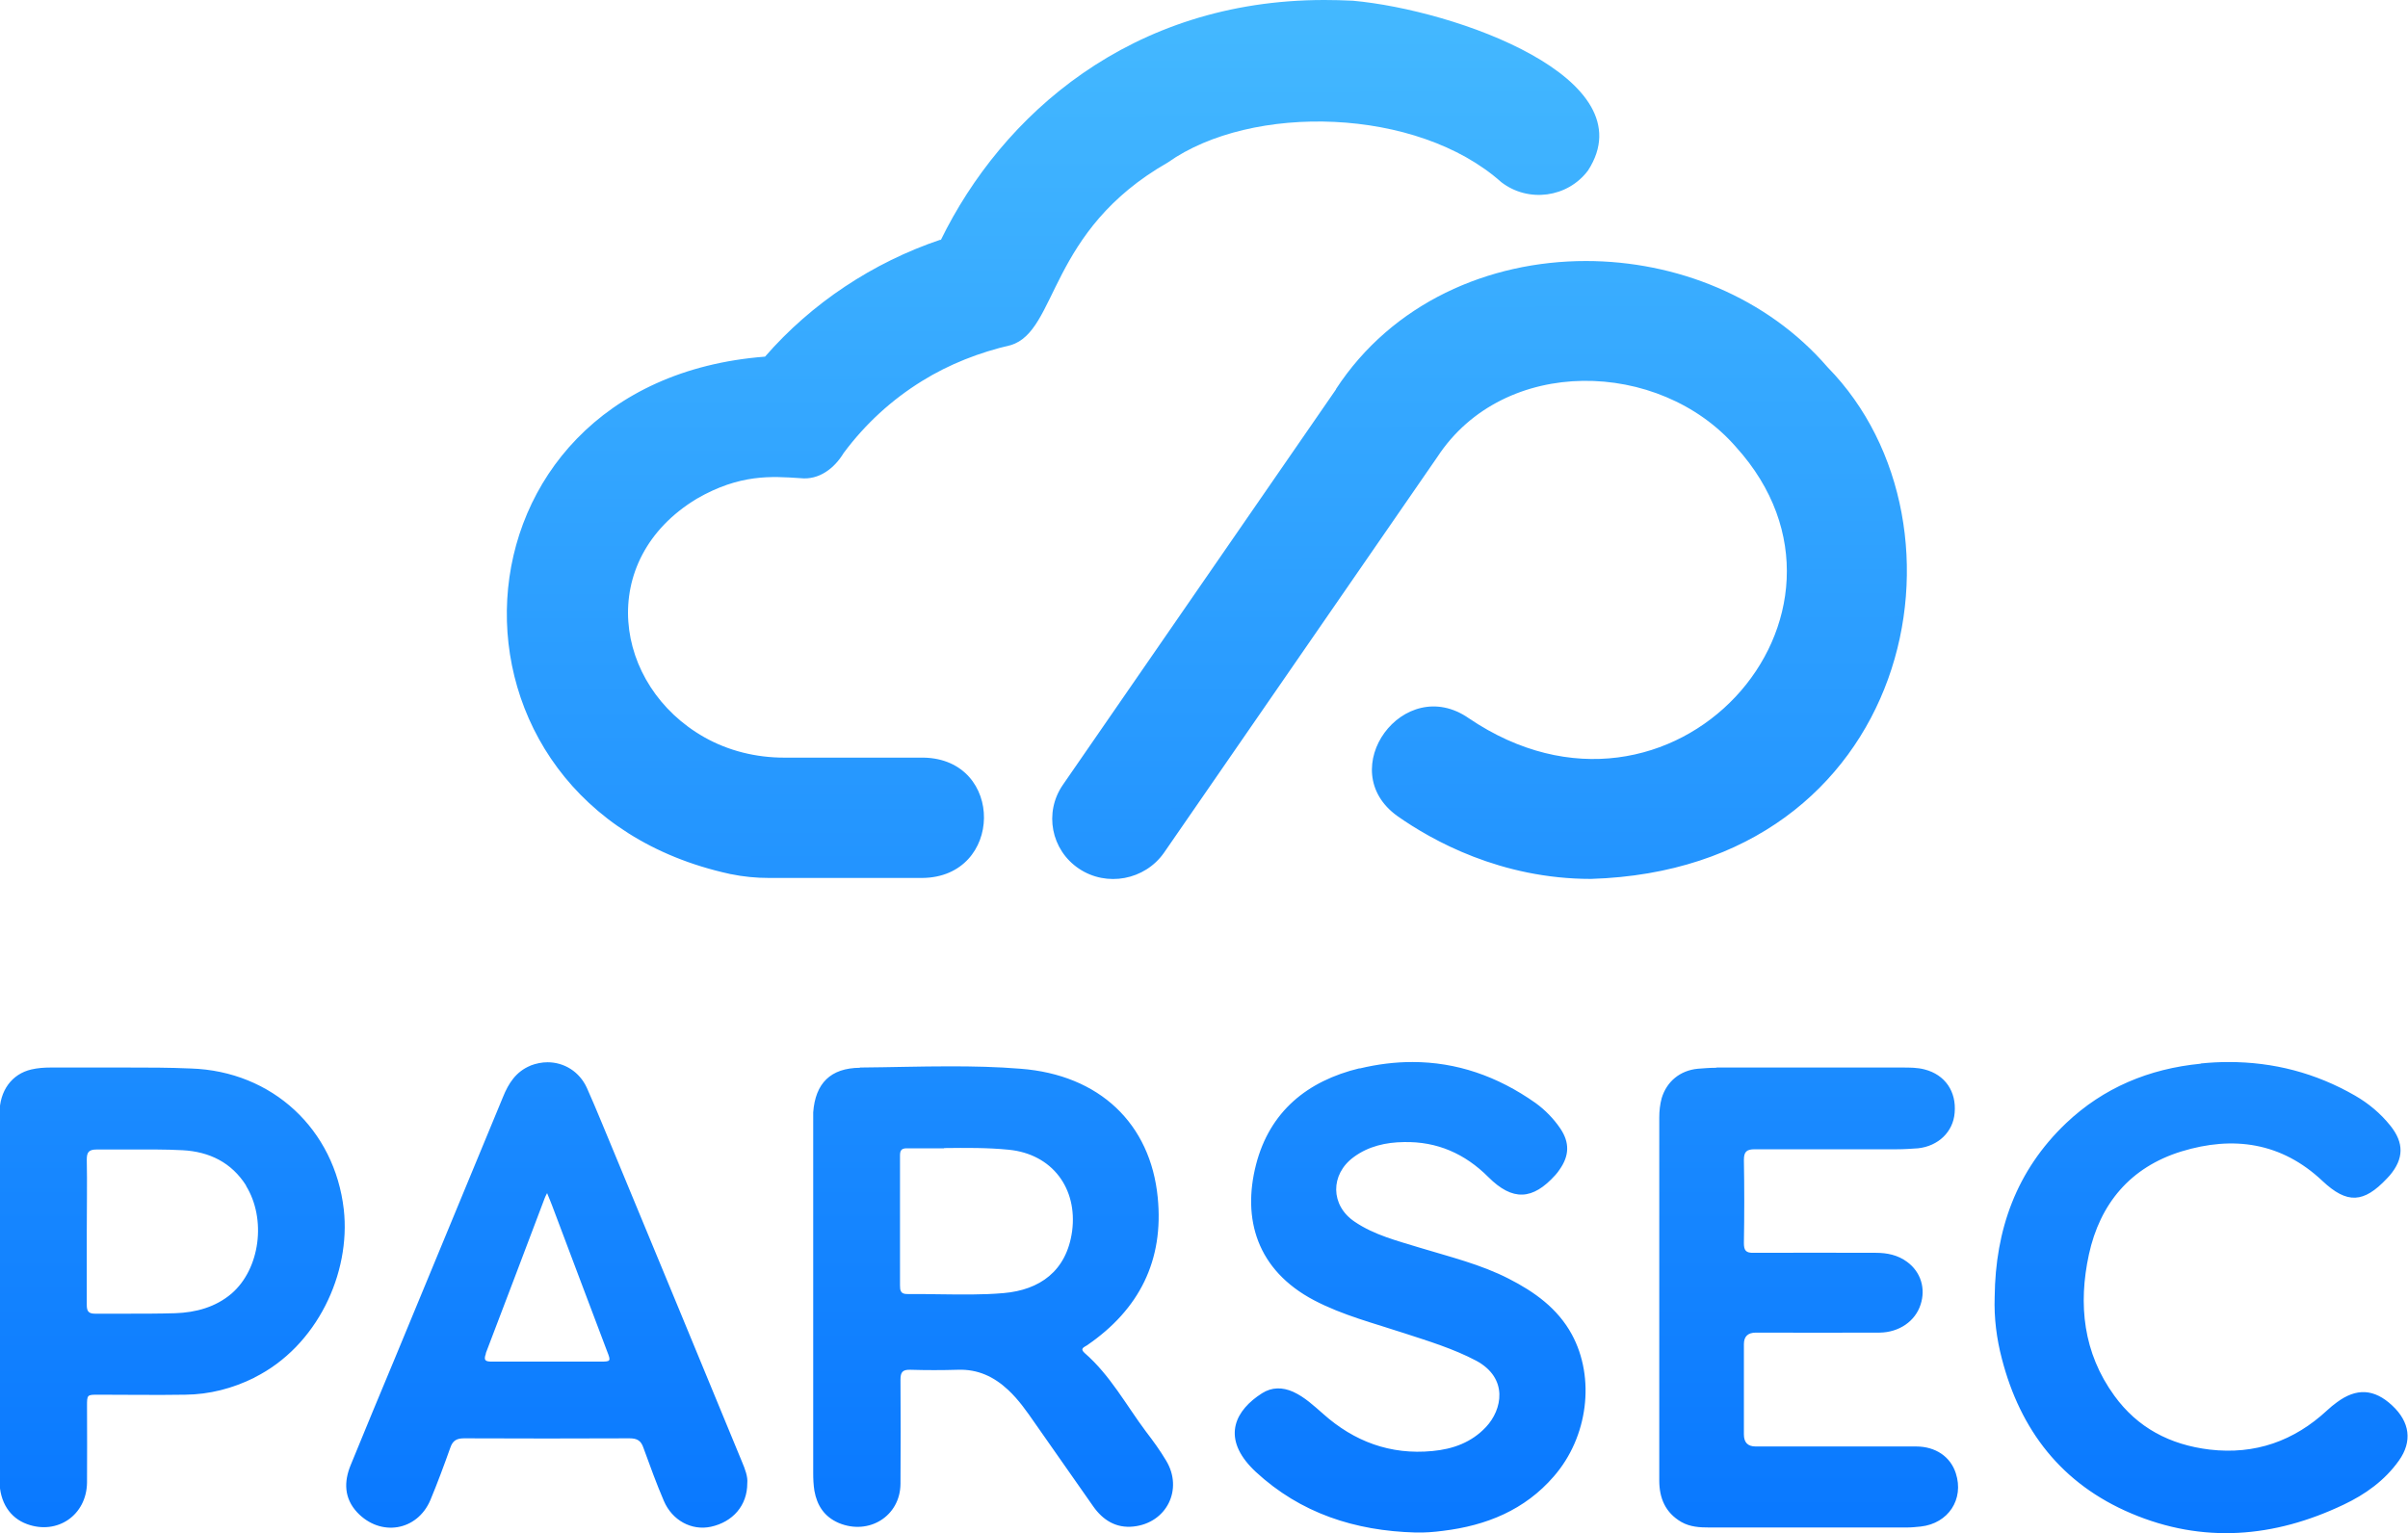 <?xml version="1.0" encoding="UTF-8"?>
<svg id="Layer_2" data-name="Layer 2" xmlns="http://www.w3.org/2000/svg" xmlns:xlink="http://www.w3.org/1999/xlink" viewBox="0 0 100.44 63.96">
  <defs>
    <linearGradient id="New_Gradient_Swatch_1_copy" data-name="New Gradient Swatch 1 copy" x1="50.32" y1="-16.58" x2="50.4" y2="74.07" gradientUnits="userSpaceOnUse">
      <stop offset="0" stop-color="#53c9ff"/>
      <stop offset="1" stop-color="#006eff"/>
    </linearGradient>
    <linearGradient id="New_Gradient_Swatch_1_copy-2" data-name="New Gradient Swatch 1 copy" x1="50.22" y1="-16.46" x2="50.22" y2="74.13" xlink:href="#New_Gradient_Swatch_1_copy"/>
  </defs>
  <g id="Calque_1" data-name="Calque 1">
    <g id="logo_column_gradient">
      <path id="icon" d="m39.24,10.02c2.55-5.22,7.93-10.02,16-10.02.39,0,.78.01,1.19.03,4.3.39,12.29,3.24,9.81,7.08-.85,1.14-2.49,1.36-3.62.49-3.51-3.13-10.41-3.3-13.91-.82-5.01,2.86-4.58,7.02-6.55,7.62-1.3.3-2.56.79-3.69,1.49-1.28.79-2.38,1.8-3.28,3.01-.38.63-1.02,1.14-1.81,1.05-1.2-.08-2.52-.18-4.32.86-4.23,2.56-3.48,7.8.32,9.95,1.01.57,2.16.85,3.33.85h5.82c3.39.07,3.33,4.99-.06,5.02h-6.39c-.54,0-1.07-.05-1.6-.16-.01,0-.03,0-.05-.01-12.98-2.84-12.24-20.52,1.48-21.58,1.94-2.23,4.5-3.93,7.32-4.88m16.5,6.24l-11.4,16.51c-.79,1.15-.49,2.71.67,3.49,1.16.78,2.75.48,3.55-.66l11.4-16.51c2.78-4.25,9.27-4.09,12.46-.42,6.31,6.97-2.66,17.06-11.14,11.32-2.72-1.9-5.68,2.15-2.98,4.08,1.45,1.02,4.31,2.62,8.07,2.62,13.38-.41,16.38-14.71,9.87-21.35-2.53-2.93-6.32-4.43-10.08-4.43-4.06,0-8.08,1.75-10.43,5.35" style="fill: url(#New_Gradient_Swatch_1_copy);"/>
      <path d="m71.61,44.54c1.29,0,2.58,0,3.87,0h3.87c.31,0,.63,0,.93.08.85.22,1.33.92,1.25,1.81-.06.79-.68,1.39-1.53,1.48-.29.02-.58.04-.87.04-1.97,0-3.95,0-5.93,0-.35,0-.46.1-.46.45.02,1.15.02,2.3,0,3.46,0,.31.08.42.41.41,1.7-.01,3.39,0,5.09,0,.47,0,.92.09,1.31.38.57.42.78,1.11.56,1.78-.22.69-.89,1.16-1.71,1.17-1.72.01-3.44,0-5.16,0q-.5,0-.5.48v3.77q0,.5.49.5c2.23,0,4.46,0,6.69,0,.82,0,1.44.43,1.66,1.12.35,1.08-.31,2.09-1.46,2.22-.2.02-.39.04-.59.04-2.74,0-5.48,0-8.22,0-.41,0-.81-.02-1.18-.23-.67-.39-.92-1-.92-1.73,0-2.55,0-5.09,0-7.64s0-5,0-7.5c0-.28.03-.55.1-.81.21-.7.77-1.16,1.51-1.23.25-.02.51-.04.76-.04m-60.97,12.93c-.91.45-1.87.7-2.88.71-1.21.02-2.42,0-3.63,0-.47,0-.47,0-.47.48,0,1.06.01,2.13,0,3.19-.02,1.36-1.24,2.19-2.5,1.73-.72-.26-1.14-.92-1.15-1.79,0-2.19,0-4.38,0-6.58,0-.37,0-.73,0-1.1,0-2.56,0-5.12,0-7.67,0-.94.51-1.64,1.33-1.83.26-.06.53-.08.8-.08.68,0,1.36,0,2.04,0,.37,0,.75,0,1.12,0,.9,0,1.79,0,2.69.04,3.41.11,6,2.55,6.38,5.88.3,2.67-1.12,5.71-3.72,7.01Zm-.34-8.01c-.61-.97-1.54-1.42-2.65-1.48-.73-.04-1.47-.03-2.21-.03-.46,0-.92,0-1.38,0-.33,0-.41.12-.41.42.02.99,0,1.99,0,2.98s0,2.06,0,3.08c0,.25.06.37.34.37h.01c.43,0,.86,0,1.29,0,.68,0,1.37,0,2.05-.02.86-.03,1.68-.25,2.35-.82,1.19-1.03,1.46-3.11.6-4.5Zm10,7c-.12.31,0,.34.27.34,1.5,0,2.99,0,4.49,0,.45,0,.46-.01.29-.44-.76-2.02-1.53-4.04-2.29-6.07-.06-.15-.12-.31-.21-.52-.06.11-.08.16-.1.21-.82,2.16-1.63,4.32-2.46,6.48m1.86-12.01c.24-.09.48-.14.72-.14.69,0,1.33.39,1.64,1.07.42.94.8,1.9,1.2,2.85,1.76,4.25,3.52,8.5,5.27,12.75.13.31.25.62.22.9,0,.92-.6,1.61-1.52,1.81-.8.17-1.61-.26-1.96-1.08-.31-.72-.58-1.47-.85-2.21-.1-.3-.26-.4-.58-.4-2.3.01-4.6.01-6.9,0-.32,0-.48.1-.58.4-.26.73-.53,1.46-.83,2.18-.55,1.29-2.08,1.54-3.05.51-.55-.59-.56-1.28-.27-1.98.61-1.5,1.23-2.98,1.85-4.47,1.5-3.63,3-7.25,4.5-10.88.23-.57.54-1.06,1.15-1.31m69.66-.08c-2.15.21-4.05,1-5.61,2.48-2.08,1.98-2.95,4.45-2.98,7.25-.03.88.08,1.74.3,2.58.77,2.98,2.49,5.22,5.39,6.45,2.99,1.27,5.96,1.02,8.86-.36.91-.43,1.72-1.01,2.31-1.84.57-.8.46-1.61-.28-2.3-.75-.7-1.49-.74-2.31-.13-.14.1-.27.21-.4.33-1.38,1.28-3,1.86-4.9,1.64-1.66-.2-3.01-.91-3.98-2.25-1.3-1.79-1.51-3.81-1.06-5.89.46-2.11,1.72-3.64,3.86-4.3,2.16-.66,4.17-.38,5.88,1.23,1.03.97,1.72.93,2.69-.1.04-.04.08-.09.12-.13.59-.7.6-1.36.02-2.08-.41-.51-.9-.92-1.47-1.25-1.65-.95-3.41-1.4-5.27-1.4-.38,0-.77.02-1.16.06m-35.09.2c-2.19.53-3.75,1.81-4.32,4.02-.58,2.26.03,4.4,2.42,5.66,1.2.63,2.51.96,3.78,1.38,1.01.33,2.03.64,2.98,1.14,1.36.73,1.09,2.05.41,2.77-.6.64-1.37.92-2.23,1-1.76.17-3.27-.4-4.56-1.55-.39-.34-.77-.7-1.25-.92-.45-.2-.89-.2-1.3.06-1.1.7-1.66,1.79-.48,3.06.07.07.14.15.22.22,1.87,1.73,4.14,2.46,6.66,2.53.39.01.77-.02,1.15-.07,1.81-.22,3.41-.87,4.62-2.27,1.43-1.64,1.74-4.11.75-5.93-.59-1.08-1.55-1.77-2.63-2.32-1.17-.6-2.45-.91-3.7-1.29-.94-.29-1.91-.53-2.73-1.09-1.01-.68-1.02-1.97-.04-2.69.62-.46,1.35-.62,2.1-.63,1.39-.03,2.55.49,3.52,1.46,1.01,1.01,1.85.97,2.8-.09.06-.07.12-.14.17-.22.41-.58.43-1.13.03-1.72-.28-.41-.63-.77-1.03-1.06-1.6-1.13-3.31-1.71-5.14-1.71-.72,0-1.45.09-2.2.27m-17.34,3.33c-.29,0-.58,0-.88,0-.22,0-.45,0-.67,0-.25,0-.28.12-.28.32,0,.9,0,1.8,0,2.7s0,1.8,0,2.7c0,.2.02.36.29.36.44,0,.89,0,1.34.01.9.01,1.8.03,2.7-.05,1.48-.13,2.62-.9,2.85-2.59.23-1.78-.83-3.21-2.64-3.39-.9-.09-1.8-.08-2.69-.07m-3.52-3.36c1.25-.01,2.5-.05,3.75-.05.98,0,1.96.02,2.94.1,3.31.25,5.43,2.3,5.73,5.37.26,2.62-.76,4.67-2.95,6.17-.12.08-.31.13-.1.32,1.07.93,1.73,2.17,2.56,3.28.3.39.59.79.84,1.21.72,1.19.03,2.6-1.36,2.75-.73.08-1.28-.27-1.68-.84-.81-1.15-1.62-2.31-2.43-3.47-.34-.49-.68-.98-1.12-1.39-.59-.55-1.26-.87-2.1-.84-.66.02-1.32.02-1.98,0-.33-.01-.41.11-.41.41.01,1.45.01,2.9,0,4.35-.01,1.35-1.32,2.16-2.58,1.63-.6-.26-.9-.73-1.01-1.34-.04-.25-.05-.5-.05-.75,0-2.44,0-4.89,0-7.33s0-4.86,0-7.3c0-.13,0-.27,0-.41.09-1.21.72-1.85,1.95-1.86" style="fill: url(#New_Gradient_Swatch_1_copy-2);"/>
    </g>
  </g>
</svg>
